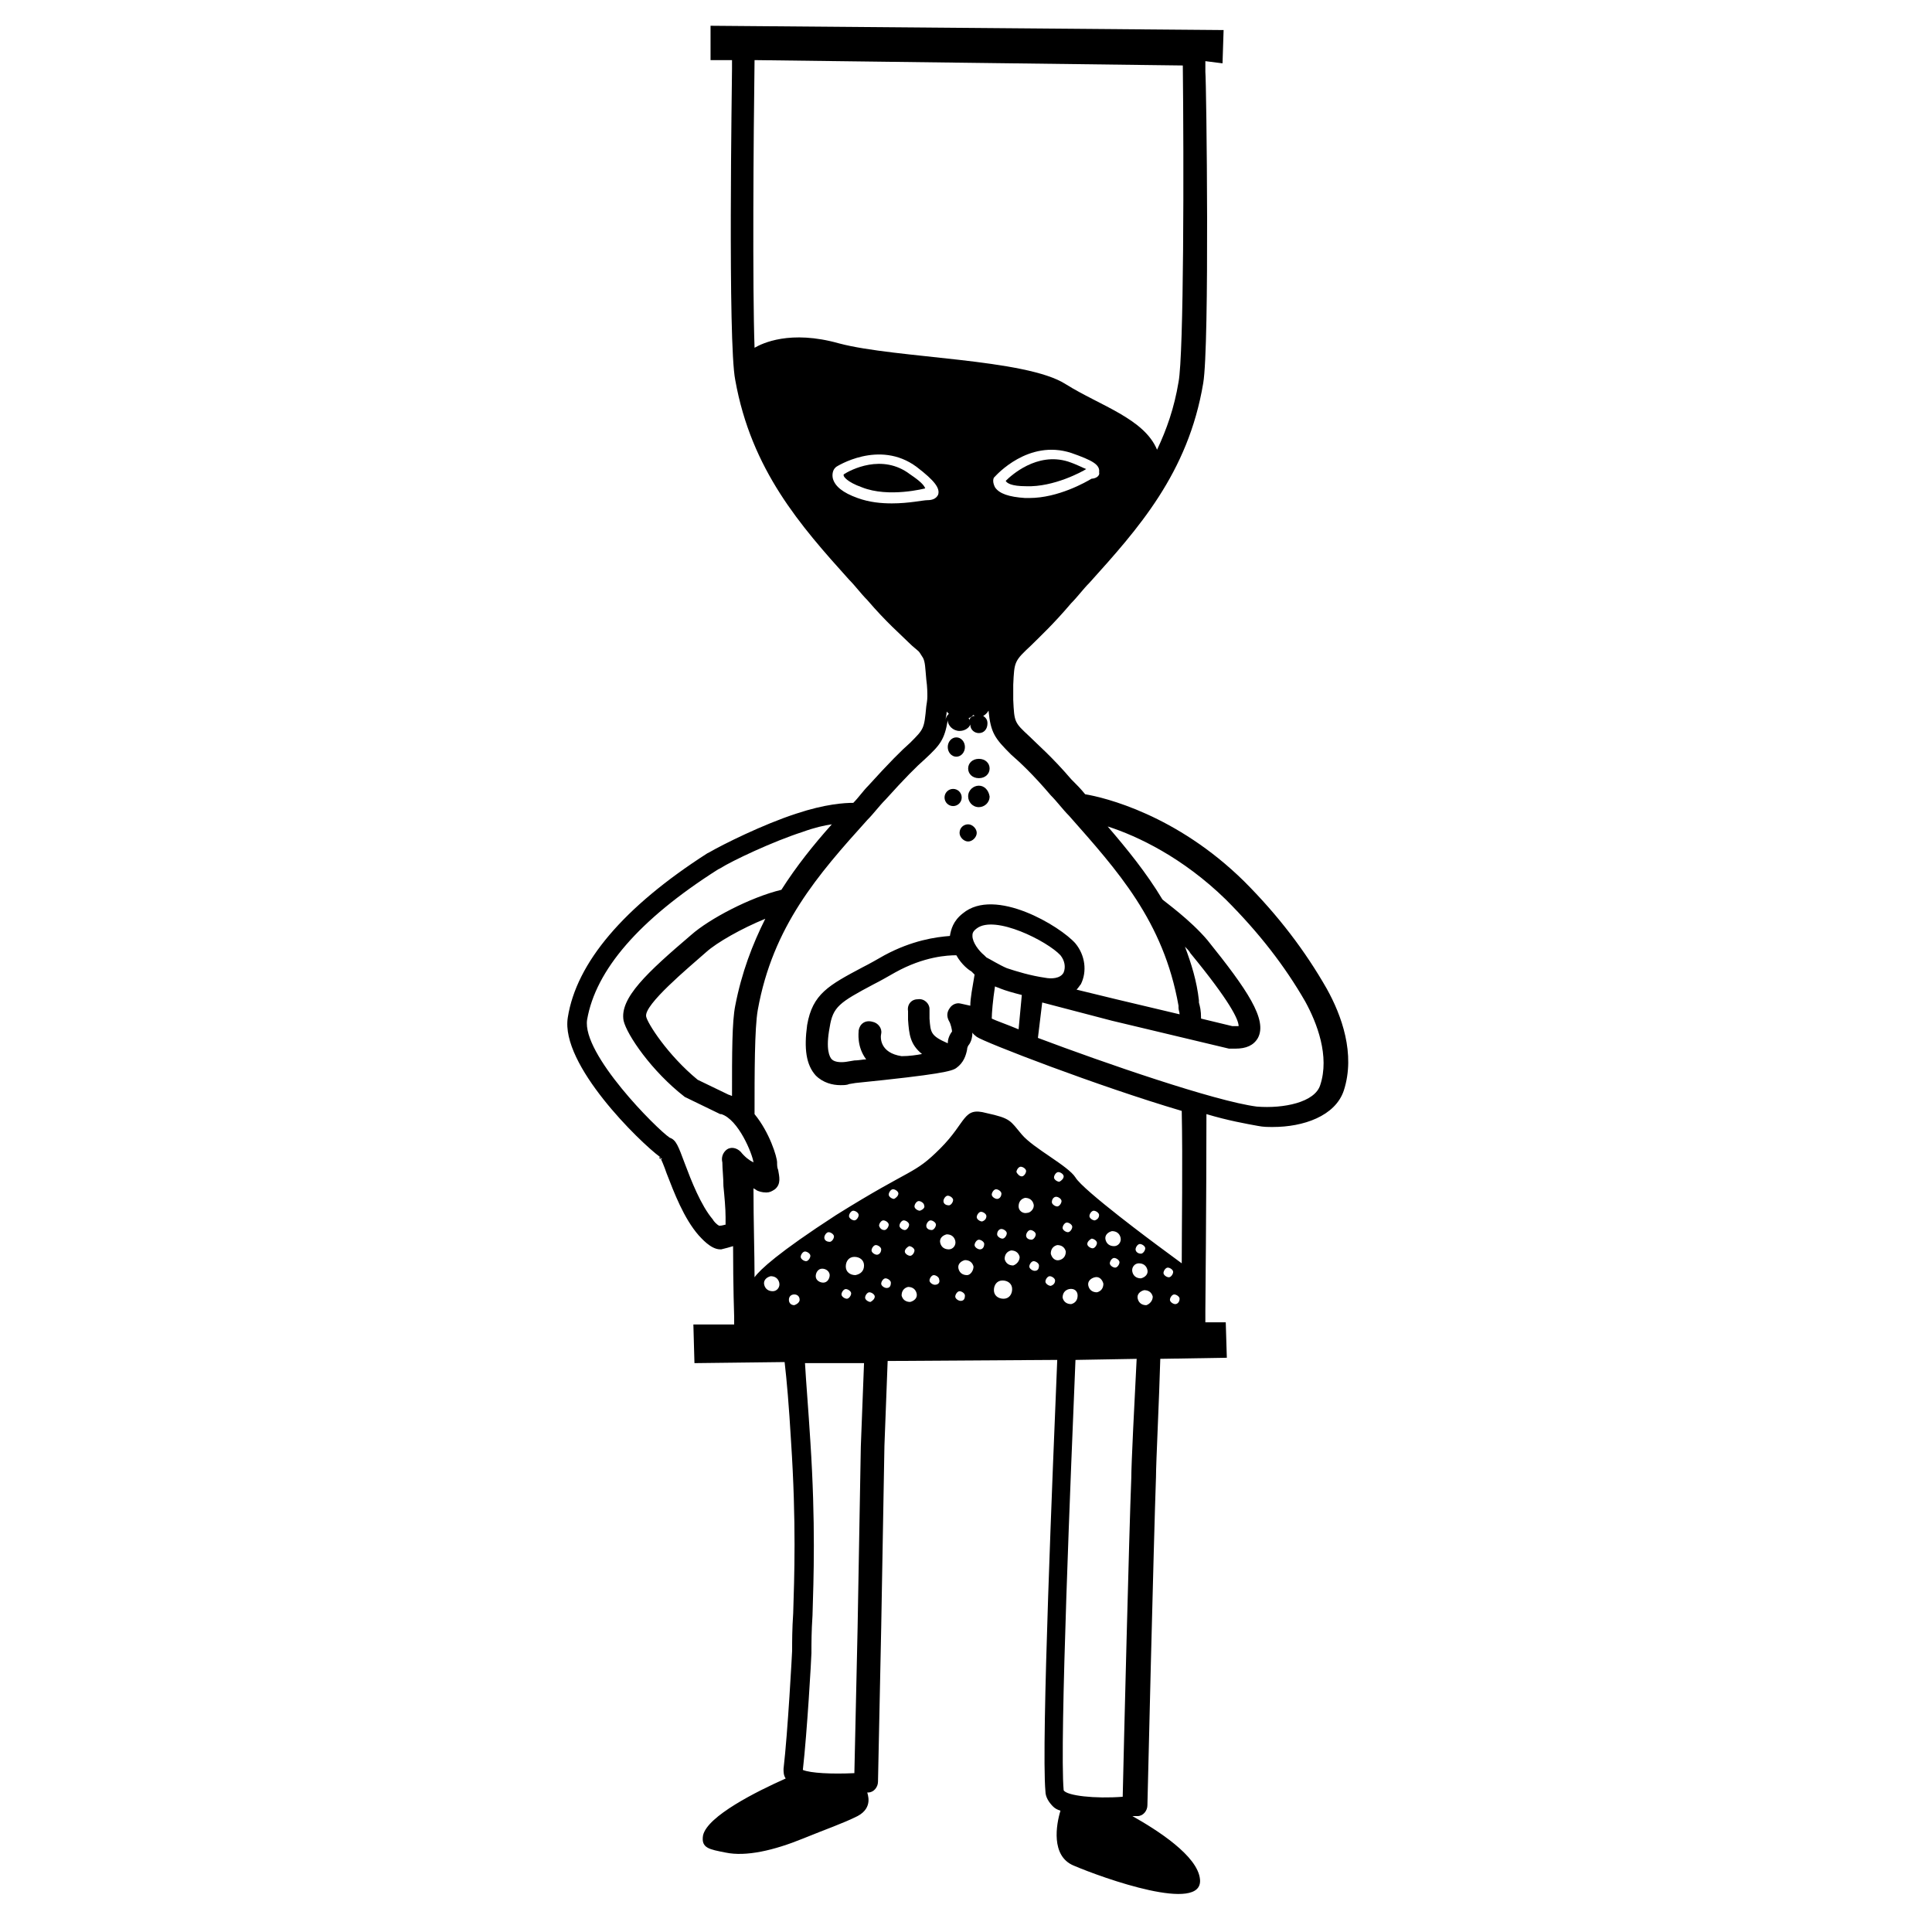 <?xml version="1.0" encoding="UTF-8" standalone="no"?>
<svg width="180" height="180" id="screenshot-2fd8fd13-1b78-8000-8004-646e09b5efa0" fill="none"
    version="1.1" xmlns="http://www.w3.org/2000/svg">
    <defs id="defs526" />
    <g xml:space="preserve" style="fill:#000000" id="g521"><g
       id="shape-2fd8fd13-1b78-8000-8004-646e09b652d5"
       style="fill:#000000"><g
         id="shape-2fd8fd13-1b78-8000-8004-646e09b652d6"
         style="fill:#000000"><g
           class="fills"
           id="fills-2fd8fd13-1b78-8000-8004-646e09b652d6"
           style="fill:#000000"><ellipse
             cx="91.5"
             cy="65.6"
             rx=".4"
             ry=".8"
             class="st1"
             style="fill:#000000;fill-opacity:1"
             id="ellipse484" /></g></g><g id="shape-2fd8fd13-1b78-8000-8004-646e09b6b7fd"
        style="fill:#000000"><g
           class="fills"
           id="fills-2fd8fd13-1b78-8000-8004-646e09b6b7fd"
           style="fill:#000000"><circle
             cx="88.8"
             cy="74.3"
             class="st1"
             style="fill:#000000;fill-opacity:1"
             r=".8"
             id="circle488" /></g></g><g id="shape-2fd8fd13-1b78-8000-8004-646e09b6b7fe"
        style="fill:#000000"><g
           class="fills"
           id="fills-2fd8fd13-1b78-8000-8004-646e09b6b7fe"
           style="fill:#000000"><path
             d="M91.2 73.2c-.5 0-1 .4-1 1 0 .5.4 1 1 1 .5 0 1-.4 1-1-.1-.6-.5-1-1-1Z"
             class="st1"
             style="fill:#000000;fill-opacity:1"
             id="path492" /></g></g><g id="shape-2fd8fd13-1b78-8000-8004-646e09b6b7ff"
        style="fill:#000000"><g
           class="fills"
           id="fills-2fd8fd13-1b78-8000-8004-646e09b6b7ff"
           style="fill:#000000"><path
             d="M91.2 72.5c.6 0 1-.4 1-.9s-.4-.9-1-.9-1 .4-1 .9.4.9 1 .9Z"
             class="st1"
             style="fill:#000000;fill-opacity:1"
             id="path496" /></g></g><g id="shape-2fd8fd13-1b78-8000-8004-646e09b6fdd5"
        style="fill:#000000"><g
           class="fills"
           id="fills-2fd8fd13-1b78-8000-8004-646e09b6fdd5"
           style="fill:#000000"><path
             d="M89.4 77.6c0 .4.4.8.8.8s.8-.4.8-.8-.4-.8-.8-.8-.8.3-.8.8Z"
             class="st1"
             style="fill:#000000;fill-opacity:1"
             id="path500" /></g></g><g id="shape-2fd8fd13-1b78-8000-8004-646e09b6fdd6"
        style="fill:#000000"><g
           class="fills"
           id="fills-2fd8fd13-1b78-8000-8004-646e09b6fdd6"
           style="fill:#000000"><ellipse
             cx="89.1"
             cy="69.6"
             rx=".8"
             ry=".9"
             class="st1"
             style="fill:#000000;fill-opacity:1"
             id="ellipse504" /></g></g><g id="shape-2fd8fd13-1b78-8000-8004-646e09b6fdd7"
        style="fill:#000000"><g
           class="fills"
           id="fills-2fd8fd13-1b78-8000-8004-646e09b6fdd7"
           style="fill:#000000"><path
             d="M93.7 44.8c.1.2.5.5 1.9.5 2.6.1 5.3-1.4 5.6-1.6-.3-.1-.8-.4-1.7-.7-2.9-.9-5.3 1.3-5.8 1.8Z"
             class="st1"
             style="fill:#000000;fill-opacity:1"
             id="path508" /></g></g><g id="shape-2fd8fd13-1b78-8000-8004-646e09b9cbef"
        style="fill:#000000"><g
           class="fills"
           id="fills-2fd8fd13-1b78-8000-8004-646e09b9cbef"
           style="fill:#000000"><path
             d="m113.9 5.9.1-3.1-47.8-.4v3.2h2v.8c0 1-.4 25.5.3 29C70 43.8 74.6 49 79.1 54c.6.6 1.1 1.3 1.7 1.9 1.8 2.1 3.1 3.2 3.9 4 .4.4.7.6.9.8.1.1.2.3.4.6.2.4.2.9.3 2 .1.7.1 1.3.1 1.6 0 .1 0 .3-.1.9-.2 2.1-.2 2.1-1.5 3.4-.8.7-2 1.9-3.9 4-.5.5-.9 1.1-1.4 1.6-.8 0-2.6.1-5.3 1-3.1 1-6.9 2.9-8.1 3.6l-.2.1c-7.8 5-12.2 10.2-13 15.3-.7 4.4 6.7 11.6 8.6 13 .1.2.4.9.6 1.5.7 1.8 1.6 4.2 3 5.8.2.2 1.1 1.3 2 1.3h.1c.4-.1.8-.2 1.1-.3 0 3.8.1 6.6.1 6.6v.7h-3.8l.1 3.6 8.4-.1c.2 1.7.4 4 .6 7.4.5 7.6.3 12.7.2 16-.1 1.5-.1 2.6-.1 3.5 0 .1-.4 7.6-.8 11 0 .3 0 .6.2.9-2.7 1.2-7.3 3.5-7.7 5.3-.2 1.2.6 1.3 2.1 1.6 1.9.4 4.5-.2 7.2-1.3 2.2-.9 3.7-1.4 5.1-2.1 1.5-.8.9-2.1.9-2.2h.1c.5 0 .9-.5.9-1l.3-14.4.3-16.9.3-7.9 15.8-.1c-.4 9.8-1.5 35.8-1.1 40.2 0 .5.3 1 .7 1.4.2.2.4.3.7.4-.4 1.3-.9 4.2 1.2 5.1 2.8 1.2 12.1 4.5 11.8 1.3-.2-2.2-4-4.6-6.3-5.9h.5c.5 0 .9-.5.9-1 0-.3.6-25.1.8-30.6 0-1.3.3-7.3.4-11l6.2-.1-.1-3.3h-1.9v-1.1c0-.1.1-10.3.1-18.3 2 .6 3.7.9 4.8 1.1.5.1.9.1 1.4.1 2.8 0 5.8-1 6.6-3.4 1.1-3.4-.2-7-1.6-9.5-2-3.5-4.5-6.8-7.7-10-6.3-6.2-13-7.8-14.8-8.1-.4-.5-.8-.9-1.3-1.4-1.8-2.1-3.1-3.2-3.9-4-1.4-1.3-1.4-1.3-1.5-3.4v-1.4c.1-2.2.1-2.2 1.7-3.7.8-.8 2-1.9 3.7-3.9.6-.6 1.1-1.3 1.7-1.9 4.5-5 9.2-10.2 10.6-18.6.6-3.5.3-28 .2-29v-1m-10.6 38.9c-.5.3-3.1 1.8-5.8 1.8h-.4c-1.5-.1-2.4-.4-2.8-1-.2-.4-.2-.7-.1-.9l.1-.1c.1-.1 3.1-3.5 7.1-2.2 2 .7 2.7 1.1 2.6 1.8.1.4-.4.6-.7.6ZM70.3 32.4c-.2-5.6-.1-19.5 0-26.8l39.9.5c.1 9 .1 26.9-.4 29.5-.4 2.4-1.1 4.4-2 6.3-1.2-2.9-5.3-4.1-8.5-6.1-3.7-2.4-15.8-2.4-21.1-3.8-4.6-1.3-7.2 0-7.9.4Zm20 34.7c0-.1 0-.2-.1-.2.2 0 .4-.2.5-.3l.1.1c-.2 0-.4.1-.5.4Zm-2.1-.8.2.2c-.2.2-.3.4-.3.6 0-.3.1-.5.1-.8Zm1.2-.1Zm-6.3-19.3c-1 0-2.1-.1-3.2-.5-1.4-.5-2.1-1.1-2.3-1.8-.1-.4 0-.8.2-1l.1-.1s4-2.6 7.5 0c1.7 1.3 2.2 2 2 2.6-.2.4-.6.5-1 .5s-1.7.3-3.3.3Zm-21.7 60.9c.2.1.3.2.3.2-.2 0-.3-.1-.3-.2Zm7.6-.5c-.4-.4-1-.5-1.4-.1-.3.3-.4.7-.3 1.1 0 .6.1 1.4.1 2.2.1 1 .2 2.1.2 2.9v.7c-.1 0-.3.1-.6.1-.2-.1-.5-.4-.6-.6-1.1-1.3-2-3.6-2.6-5.2-.6-1.6-.8-2.2-1.4-2.4-1.2-.8-8.2-7.8-7.7-11 .8-4.6 4.8-9.3 12.2-14l.2-.1c1.1-.7 4.9-2.5 7.7-3.4 1.1-.4 2-.6 2.7-.7-1.7 1.9-3.3 3.9-4.7 6.1-2.9.7-6.7 2.7-8.4 4.2-4.1 3.5-6.7 5.9-6.3 8 .3 1.3 2.6 4.7 5.7 7.1l3.3 1.6h.1c1.6.5 2.9 3.7 3 4.5-.4-.2-.8-.5-1.2-1Zm2.3-21.7c-1.2 2.4-2.2 5-2.8 8.1-.3 1.5-.3 4.4-.3 8.4-.1 0-.2-.1-.3-.1l-2.9-1.4c-2.8-2.3-4.7-5.3-4.8-5.9-.2-1.1 3.9-4.5 5.6-6 1-.9 3.3-2.2 5.5-3.1Zm.7 34.7c-.4 0-.7-.2-.8-.6-.1-.4.2-.7.6-.8.4 0 .7.2.8.6.1.4-.2.8-.6.8Zm2 1.3c-.3 0-.5-.2-.5-.5s.2-.5.5-.5.5.2.5.5c0 .2-.2.4-.5.5Zm.6-4.5c0-.2.2-.5.4-.5s.5.2.5.4-.2.5-.4.5-.5-.2-.5-.4Zm5.6 17.7-.3 16.9-.3 13.5c-2.1.1-4.1 0-4.8-.3.4-3.5.8-10.5.8-10.9 0-.9 0-2 .1-3.5.1-3.4.3-8.5-.2-16.2-.2-3.2-.4-5.5-.5-7.3h5.5l-.3 7.8Zm-2.9-16c0 .3-.2.7-.6.7-.3 0-.7-.2-.7-.6 0-.3.2-.7.6-.7.4 0 .7.3.7.6Zm-.5-3.5c0-.2.2-.5.4-.5s.5.2.5.4-.2.5-.4.5-.5-.1-.5-.4Zm1.6 5.3c0-.2.2-.5.4-.5s.5.2.5.4-.2.5-.4.5-.5-.2-.5-.4Zm1.3-1.8c-.5 0-.9-.3-.9-.8s.3-.9.8-.9.9.3.9.8-.3.8-.8.9Zm-.6-5.5c0-.2.2-.5.4-.5s.5.2.5.4-.2.5-.4.5-.5-.2-.5-.4Zm2 8c-.2 0-.5-.2-.5-.4s.2-.5.4-.5.5.2.5.4-.2.4-.4.5Zm.6-4.4c-.2 0-.5-.2-.5-.4s.2-.5.4-.5.5.2.5.4c0 .3-.2.5-.4.5Zm.2-2.7c0-.2.2-.5.4-.5s.5.2.5.4-.2.5-.4.5-.4-.1-.5-.4Zm.7 5.8c-.2 0-.5-.2-.5-.4s.2-.5.4-.5.5.2.5.4c0 .3-.1.5-.4.5Zm.7-8.3c-.2 0-.5-.2-.5-.4s.2-.5.4-.5.5.2.5.4-.2.4-.4.5Zm.5 2.5c0-.2.2-.5.4-.5s.5.2.5.4-.2.5-.4.5-.5-.2-.5-.4Zm.9 1.9c.2 0 .5.2.5.4s-.2.5-.4.5-.5-.2-.5-.4.2-.4.4-.5Zm.1 5.2c-.4 0-.7-.2-.8-.6 0-.4.2-.7.6-.8.4 0 .7.2.8.6.1.4-.2.7-.6.8Zm.9-8.5c-.2 0-.5-.2-.5-.4s.2-.5.4-.5.5.2.5.4c.1.2-.1.4-.4.5Zm.6 1.4c0-.2.2-.5.4-.5s.5.2.5.4-.2.5-.4.5-.5-.1-.5-.4Zm.8 5.5c-.2 0-.5-.2-.5-.4s.2-.5.4-.5.5.2.5.4c.1.3-.1.5-.4.5Zm1.3-3.3c-.4 0-.7-.2-.8-.6-.1-.4.2-.7.6-.8.4 0 .7.2.8.6.1.4-.2.8-.6.8Zm-.5-4.5c0-.2.2-.5.4-.5s.5.2.5.4-.2.5-.4.5-.5-.1-.5-.4Zm1.6 9.3c-.2 0-.5-.2-.5-.4s.2-.5.4-.5.5.2.5.4c0 .3-.1.5-.4.5Zm.6-2.4c-.4 0-.7-.2-.8-.6-.1-.4.2-.7.6-.8.4 0 .7.2.8.6 0 .4-.3.8-.6.8Zm1.2-2.4c-.2 0-.5-.2-.5-.4s.2-.5.4-.5.5.2.5.4-.1.5-.4.5Zm.2-2.6c-.2 0-.5-.2-.5-.4s.2-.5.4-.5.5.2.5.4-.1.4-.4.5Zm1.4-2.1c-.2 0-.5-.2-.5-.4s.2-.5.4-.5.5.2.5.4c0 .3-.2.5-.4.5Zm.4 2.8c.2 0 .5.2.5.4s-.2.5-.4.5-.5-.2-.5-.4c0-.3.2-.5.4-.5Zm.2 6.5c-.5 0-.9-.3-.9-.8s.3-.9.8-.9.9.3.9.8-.3.9-.8.9Zm.9-3.1c-.4 0-.7-.2-.8-.6 0-.4.2-.7.6-.8.4 0 .7.2.8.6 0 .4-.3.7-.6.8Zm.3-8.7c0-.2.2-.5.4-.5s.5.2.5.4-.2.5-.4.5-.4-.2-.5-.4Zm.2 3.2c0-.4.2-.7.6-.8.4 0 .7.2.8.6.1.4-.3.8-.6.8-.4.1-.8-.2-.8-.6Zm.7 2.7c0-.2.2-.5.4-.5s.5.2.5.4-.2.5-.4.5-.5-.1-.5-.4Zm.8 3.3c-.2 0-.5-.2-.5-.4s.2-.5.4-.5.5.2.5.4c0 .3-.1.5-.4.5Zm1.5 1.4c-.2 0-.5-.2-.5-.4s.2-.5.4-.5.5.2.5.4-.1.4-.4.5Zm0-3c0-.4.2-.7.6-.8.4 0 .7.2.8.6 0 .4-.2.7-.6.8-.4.1-.7-.2-.8-.6Zm1.6-2c-.2 0-.5-.2-.5-.4s.2-.5.4-.5.5.2.5.4-.2.5-.4.5Zm.9 5.9c0 .4-.2.7-.6.8-.4 0-.7-.2-.8-.6 0-.4.2-.7.6-.8.5-.1.8.2.8.6Zm-1.7-10.6c-.2 0-.5-.2-.5-.4s.2-.5.4-.5.5.2.5.4-.2.4-.4.5Zm-.3 1.4c.2 0 .5.2.5.4s-.2.5-.4.5-.5-.2-.5-.4c0-.3.2-.5.4-.5Zm7 26.2c-.2 4.9-.7 25.2-.8 29.7-2.6.2-5.2-.1-5.5-.6-.4-4.3.7-30.4 1.1-40.1l5.7-.1c-.2 3.9-.5 9.8-.5 11.1Zm-3.4-24c-.2 0-.5-.2-.5-.4s.2-.5.4-.5.5.2.5.4-.1.4-.4.5Zm.8 5.9c0 .4-.2.7-.6.8-.4 0-.7-.2-.8-.6-.1-.4.2-.7.6-.8.4-.1.7.2.8.6Zm-1.1-4.2c.2 0 .5.2.5.4s-.2.5-.4.5-.5-.2-.5-.4.2-.4.4-.5Zm2.1.7c-.4 0-.7-.2-.8-.6-.1-.4.2-.7.6-.8.4 0 .7.2.8.6.1.4-.2.8-.6.8Zm.5 1.5c0 .2-.2.5-.4.5s-.5-.2-.5-.4.2-.5.4-.5.5.2.5.4Zm1.8.1c.4 0 .7.2.8.6.1.4-.2.7-.6.8-.4 0-.7-.2-.8-.6-.1-.4.2-.8.6-.8Zm-.3-1.3c0-.2.2-.5.4-.5s.5.2.5.4-.2.5-.4.5c-.3 0-.5-.2-.5-.4Zm1 5.2c-.4 0-.7-.2-.8-.6-.1-.4.2-.7.6-.8.4 0 .7.2.8.6 0 .4-.3.7-.6.8Zm1.6-3c0-.2.2-.5.4-.5s.5.2.5.4-.2.5-.4.5-.5-.2-.5-.4Zm1.1 2.9c-.2 0-.5-.2-.5-.4s.2-.5.4-.5.5.2.5.4c0 .3-.2.5-.4.5Zm.6-3.6v-.2l-2.3-1.7s-6.9-5.1-7.6-6.3c-.7-1.1-3.9-2.7-5-4-1.1-1.3-1-1.5-3.3-2-2.2-.6-1.8.8-4.3 3.3s-2.5 1.7-9.7 6.2c-5.4 3.5-7.1 5.1-7.6 5.8 0-2.2-.1-5.2-.1-8.3.1.1.2.1.3.2.2.1.5.2.9.2.3 0 .5-.1.8-.3.6-.5.4-1.2.3-1.8-.1-.2-.1-.5-.1-.7 0-.5-.7-2.8-2.1-4.5 0-3.8 0-8 .3-9.7 1.4-7.8 5.6-12.6 10.2-17.7.6-.6 1.1-1.3 1.7-1.9 1.8-2 2.9-3.1 3.7-3.8 1.4-1.3 1.8-1.8 2.1-3.6 0 .5.5 1 1.1 1 .5 0 .9-.3 1-.6 0 .5.4.8.8.8.5 0 .8-.4.8-.9 0-.3-.1-.5-.4-.7.2-.1.4-.3.5-.5.2 2.1.6 2.6 2.1 4.1.8.7 2 1.8 3.7 3.8.6.6 1.1 1.3 1.7 1.9 4.5 5.1 8.8 9.8 10.2 17.7v.2c0 .2.1.4.1.6l-5.9-1.4-3.7-.9c.2-.2.3-.4.4-.5.6-1.2.4-2.7-.5-3.8-1.4-1.6-7.5-5.3-10.5-2.8-.9.7-1.1 1.5-1.2 2.1-1.3.1-3.5.4-6.1 1.8-.7.4-1.4.8-2 1.1-3.2 1.7-4.7 2.5-5.2 5.4-.3 2.2-.1 3.7.8 4.7.7.7 1.6.9 2.3.9.3 0 .6 0 .8-.1l.6-.1c7.9-.8 9-1.1 9.4-1.4.7-.5.9-1.2 1-1.7 0-.2.1-.4.2-.5.2-.3.3-.7.3-1.1.1.2.3.3.4.4.7.5 11.3 4.6 19.1 6.9.1 4.8 0 10.6 0 14.4ZM93.8 90.2c-.7-.3-1.5-.8-1.9-1l-.2-.2c-.5-.4-1.1-1.2-1.1-1.8 0-.2 0-.4.4-.7 1.7-1.3 6.6 1.2 7.8 2.5.4.5.5 1.1.3 1.6-.3.6-1.2.6-1.7.5-1.4-.2-2.7-.6-3.6-.9Zm1.4 2.5-.3 3.2c-1.2-.5-2.1-.8-2.5-1 0-.5.1-1.7.3-3 .2.1.3.1.5.2.5.2 1.2.4 2 .6Zm-6.8 2.4c.2.3.3.9.3 1-.3.4-.4.8-.4 1.1-1.6-.7-1.6-1-1.7-2.3V94c0-.5-.5-1-1.1-.9-.6 0-1 .5-.9 1.1v.8c.1 1.4.2 2.3 1.3 3.2-.5.1-1.2.2-1.9.2-2-.3-2-1.7-1.9-2.1.1-.5-.3-1-.8-1.1-.7-.2-1.2.2-1.3.8 0 .2-.2 1.5.7 2.7-.3 0-.7.1-1.1.1l-.6.1c-.5.1-1.2.1-1.5-.2-.2-.2-.6-.9-.2-3 .3-1.9.9-2.3 4.1-4 .6-.3 1.3-.7 2-1.1 2.7-1.5 4.9-1.6 5.7-1.6.5.9 1.2 1.4 1.4 1.5l.3.3c-.2 1.2-.4 2.2-.4 2.9l-.9-.2c-.4-.1-.8.1-1 .4-.3.4-.3.8-.1 1.2Zm34.6 6c-.5 1.6-3.4 2.2-5.9 2-3.9-.5-14.3-4.1-20.4-6.4l.4-3.3 6.5 1.7 10.9 2.6h.6c1 0 1.7-.3 2.1-1 .9-1.7-1-4.5-4.7-9.1-1.6-1.9-4-3.6-4.2-3.8-1.5-2.5-3.3-4.7-5.1-6.8 2.8.9 7 2.9 11 6.8 3.1 3.1 5.5 6.2 7.4 9.5 1.1 2 2.3 5.1 1.4 7.8Zm-12.6-12.9c.2.2.4.4.5.6 3.7 4.5 4.5 6.2 4.5 6.8h-.6l-2.9-.7c0-.8-.1-1.1-.2-1.5v-.2c-.2-1.8-.7-3.4-1.3-5Z"
             class="st1"
             style="fill:#000000;fill-opacity:1"
             id="path512" /></g></g><g id="shape-2fd8fd13-1b78-8000-8004-646e09ba4829"
        style="fill:#000000"><g
           class="fills"
           id="fills-2fd8fd13-1b78-8000-8004-646e09ba4829"
           style="fill:#000000"><path
             d="M84.8 44.2c-2.6-2-5.6-.4-6.2 0v.1c0 .1.3.6 1.7 1.1 2.5 1 5.9.1 5.9.1-.1-.3-.5-.7-1.4-1.3Z"
             class="st1"
             style="fill:#000000;fill-opacity:1"
             id="path516" /></g></g></g></g>
</svg>
